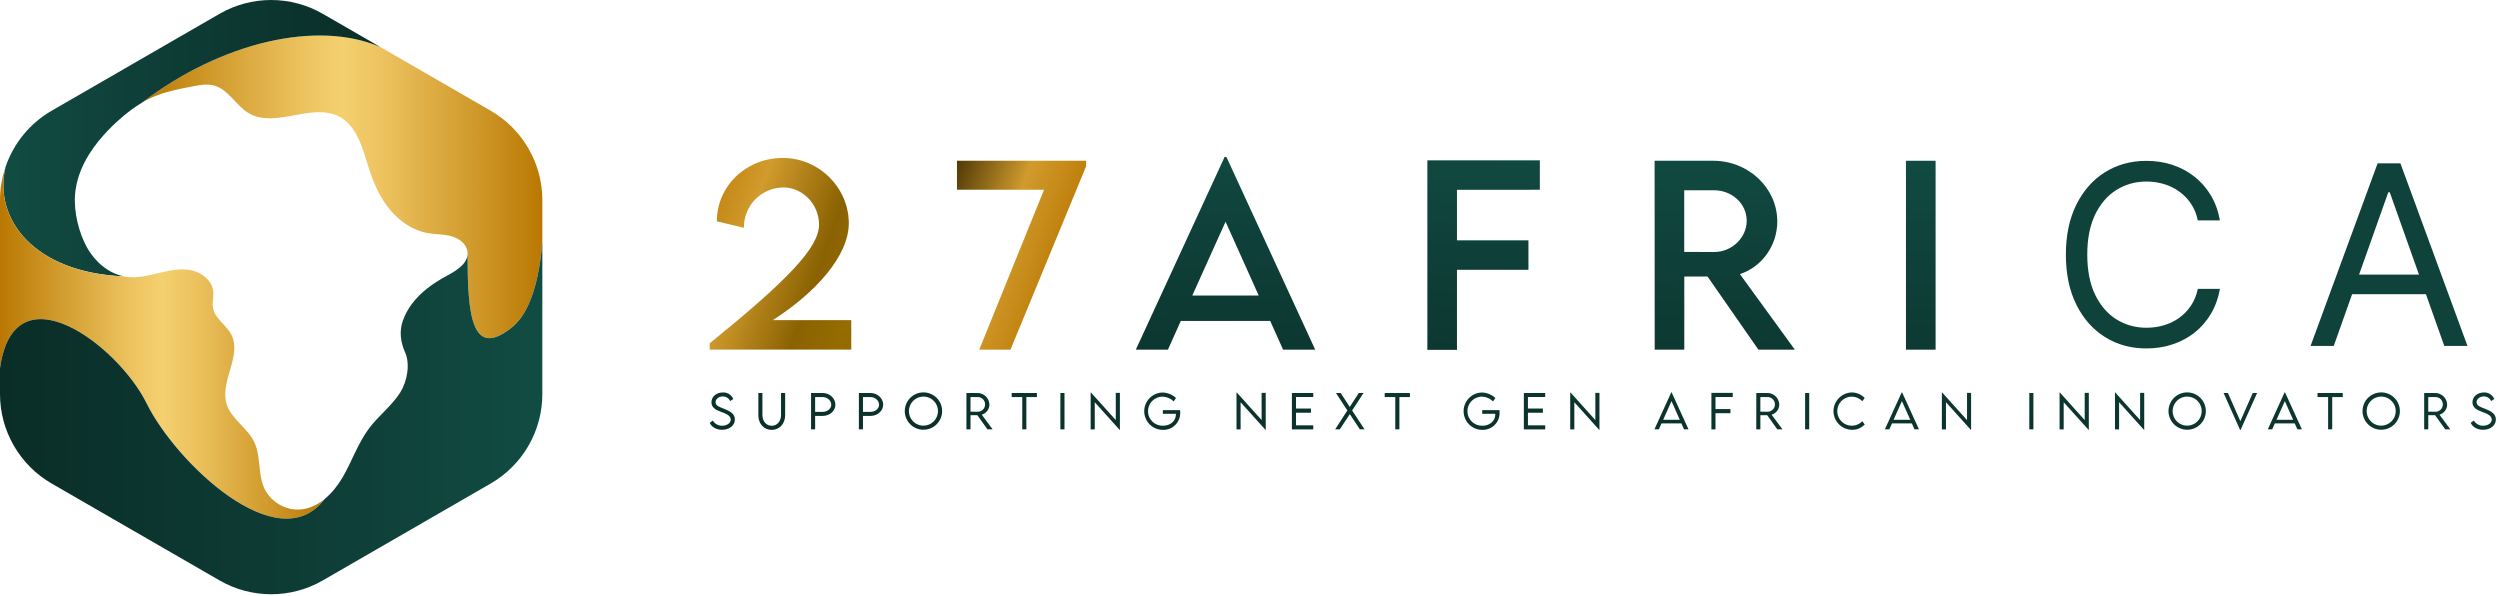<svg width="239" height="57" viewBox="0 0 239 57" fill="none" xmlns="http://www.w3.org/2000/svg">
<g clip-path="url(#clip0_17_8)">
<path d="M81.381 30.605V33.421H67.848V32.816C75.275 26.801 78.3 23.675 78.3 21.478C78.3 19.44 76.642 17.921 74.916 17.921C74.413 17.921 73.914 18.02 73.45 18.214C72.985 18.409 72.564 18.693 72.21 19.052C71.856 19.411 71.578 19.836 71.391 20.304C71.204 20.771 71.111 21.271 71.119 21.775L68.531 21.161C68.531 17.767 71.347 15.101 74.828 15.101C78.371 15.101 81.146 18.013 81.146 21.34C81.146 24.466 77.964 27.995 73.874 30.605H81.381Z" fill="url(#paint0_linear_17_8)"/>
<path d="M103.832 15.369V15.897L96.601 33.429H93.615L99.81 18.136H91.487V15.369H103.832Z" fill="url(#paint1_linear_17_8)"/>
<path d="M121.433 30.684H112.885L111.652 33.429H108.583L117.075 15H117.243L125.734 33.429H122.664L121.433 30.684ZM120.334 28.253L117.164 21.195L113.982 28.253H120.334Z" fill="url(#paint2_linear_17_8)"/>
<path d="M139.286 18.148V22.977H146.119V25.793H139.286V33.445H136.455V15.325H147.209V18.141L139.286 18.148Z" fill="url(#paint3_linear_17_8)"/>
<path d="M168.104 33.429L163.241 26.438H161.018V33.429H158.19L158.179 15.369H163.791C167.15 15.369 169.908 17.964 169.908 21.173C169.908 23.503 168.407 25.53 166.335 26.203L171.587 33.429H168.104ZM163.858 24.091C165.561 24.103 166.984 22.725 166.984 21.111C166.984 19.431 165.539 18.188 163.858 18.188H161.012V24.085L163.858 24.091Z" fill="url(#paint4_linear_17_8)"/>
<path d="M182.21 15.369H185.043V33.429H182.21V15.369Z" fill="url(#paint5_linear_17_8)"/>
<path d="M67.848 40.426L68.145 40.203C68.235 40.358 68.366 40.485 68.522 40.572C68.678 40.66 68.855 40.704 69.034 40.7C69.489 40.7 69.859 40.454 69.859 40.107C69.859 39.717 69.362 39.529 68.917 39.366C68.472 39.203 68.014 38.991 68.014 38.453C68.014 37.915 68.495 37.519 69.105 37.519C69.316 37.507 69.524 37.561 69.703 37.673C69.881 37.785 70.02 37.95 70.101 38.145L69.805 38.343C69.743 38.209 69.643 38.095 69.518 38.016C69.393 37.937 69.247 37.896 69.099 37.899C68.726 37.899 68.407 38.143 68.407 38.454C68.407 38.791 68.788 38.914 69.237 39.086C69.759 39.298 70.254 39.539 70.254 40.098C70.254 40.698 69.699 41.088 69.031 41.088C68.459 41.094 68.014 40.796 67.848 40.426Z" fill="url(#paint6_linear_17_8)"/>
<path d="M72.498 39.696V37.57H72.887V39.694C72.887 40.279 73.267 40.704 73.777 40.704C74.287 40.704 74.666 40.276 74.666 39.694V37.57H75.06V39.696C75.06 40.507 74.512 41.1 73.772 41.1C73.033 41.1 72.498 40.507 72.498 39.696Z" fill="url(#paint7_linear_17_8)"/>
<path d="M77.538 37.57H78.641C79.314 37.57 79.864 38.075 79.864 38.692C79.864 39.284 79.314 39.763 78.641 39.763H77.927V41.047H77.538V37.57ZM79.465 38.687C79.465 38.285 79.091 37.958 78.635 37.958H77.927V39.375H78.636C79.097 39.379 79.471 39.068 79.471 38.687H79.465Z" fill="url(#paint8_linear_17_8)"/>
<path d="M82.109 37.57H83.21C83.883 37.57 84.433 38.075 84.433 38.692C84.433 39.284 83.883 39.763 83.21 39.763H82.5V41.047H82.109V37.57ZM84.036 38.687C84.036 38.285 83.662 37.958 83.204 37.958H82.5V39.375H83.21C83.668 39.379 84.042 39.068 84.042 38.687H84.036Z" fill="url(#paint9_linear_17_8)"/>
<path d="M86.495 39.307C86.493 38.952 86.597 38.606 86.792 38.31C86.988 38.015 87.267 37.785 87.594 37.648C87.921 37.512 88.281 37.476 88.629 37.544C88.976 37.613 89.296 37.783 89.546 38.034C89.796 38.284 89.967 38.604 90.036 38.951C90.104 39.299 90.068 39.659 89.932 39.986C89.795 40.313 89.565 40.592 89.27 40.788C88.974 40.983 88.627 41.087 88.273 41.085C87.803 41.081 87.353 40.893 87.02 40.56C86.687 40.227 86.499 39.777 86.495 39.307ZM89.672 39.307C89.673 39.032 89.592 38.763 89.44 38.534C89.287 38.305 89.071 38.126 88.817 38.02C88.563 37.915 88.284 37.886 88.014 37.94C87.744 37.993 87.496 38.124 87.301 38.319C87.106 38.513 86.973 38.76 86.919 39.03C86.865 39.299 86.892 39.579 86.997 39.833C87.101 40.087 87.279 40.305 87.507 40.458C87.736 40.611 88.004 40.693 88.279 40.694C88.647 40.693 89 40.547 89.261 40.287C89.522 40.027 89.67 39.675 89.672 39.307Z" fill="url(#paint10_linear_17_8)"/>
<path d="M94.402 41.047L93.433 39.691H92.782V41.047H92.391V37.57H93.418C93.72 37.562 94.013 37.674 94.232 37.882C94.451 38.09 94.58 38.376 94.588 38.678C94.586 38.896 94.514 39.108 94.382 39.282C94.251 39.456 94.067 39.583 93.858 39.645L94.895 41.047H94.402ZM93.428 39.36C93.524 39.366 93.62 39.353 93.711 39.32C93.801 39.288 93.884 39.237 93.954 39.172C94.024 39.106 94.08 39.026 94.118 38.938C94.156 38.85 94.176 38.755 94.176 38.659C94.176 38.563 94.156 38.468 94.118 38.38C94.08 38.291 94.024 38.212 93.954 38.146C93.884 38.081 93.801 38.03 93.711 37.998C93.62 37.965 93.524 37.952 93.428 37.958H92.78V39.357L93.428 39.36Z" fill="url(#paint11_linear_17_8)"/>
<path d="M99.128 37.958H98.12V41.047H97.728V37.958H96.717V37.57H99.128V37.958Z" fill="url(#paint12_linear_17_8)"/>
<path d="M101.372 37.57H101.765V41.047H101.372V37.57Z" fill="url(#paint13_linear_17_8)"/>
<path d="M107.062 37.561V41.1H107.043L104.659 38.454V41.051H104.267V37.516H104.287L106.669 40.16V37.561H107.062Z" fill="url(#paint14_linear_17_8)"/>
<path d="M112.829 39.455C112.833 39.672 112.794 39.888 112.712 40.09C112.631 40.292 112.51 40.475 112.356 40.628C112.202 40.782 112.018 40.902 111.816 40.983C111.614 41.063 111.398 41.102 111.181 41.097C110.707 41.099 110.252 40.913 109.916 40.579C109.579 40.246 109.389 39.792 109.387 39.319C109.385 38.845 109.572 38.39 109.905 38.053C110.239 37.717 110.692 37.527 111.166 37.525C111.634 37.544 112.081 37.729 112.426 38.047L112.205 38.373C111.926 38.1 111.557 37.938 111.167 37.918C110.981 37.914 110.796 37.948 110.623 38.017C110.45 38.087 110.293 38.19 110.16 38.321C110.028 38.452 109.923 38.609 109.853 38.781C109.782 38.954 109.747 39.139 109.749 39.325C109.751 39.511 109.79 39.695 109.865 39.866C109.939 40.037 110.047 40.191 110.183 40.319C110.318 40.447 110.477 40.547 110.652 40.613C110.827 40.678 111.012 40.708 111.199 40.7C111.879 40.7 112.414 40.245 112.414 39.63C112.415 39.607 112.415 39.584 112.414 39.562H111.167V39.207H112.82C112.827 39.29 112.83 39.372 112.829 39.455Z" fill="url(#paint15_linear_17_8)"/>
<path d="M121.004 37.561V41.1H120.985L118.602 38.454V41.051H118.209V37.516H118.231L120.611 40.16V37.561H121.004Z" fill="url(#paint16_linear_17_8)"/>
<path d="M123.899 37.956V39.056H125.329V39.455H123.899V40.663H125.548V41.053H123.506V37.57H125.548V37.956H123.899Z" fill="url(#paint17_linear_17_8)"/>
<path d="M128.808 39.239L127.717 37.57H128.17L129.037 38.904L129.9 37.57H130.356L129.264 39.239L130.45 41.047H130.005L129.043 39.593L128.084 41.047H127.64L128.808 39.239Z" fill="url(#paint18_linear_17_8)"/>
<path d="M134.788 37.958H133.782V41.047H133.389V37.958H132.376V37.57H134.788V37.958Z" fill="url(#paint19_linear_17_8)"/>
<path d="M143.36 39.455C143.365 39.672 143.325 39.888 143.244 40.09C143.163 40.291 143.042 40.474 142.888 40.628C142.734 40.781 142.551 40.902 142.349 40.982C142.147 41.063 141.931 41.102 141.714 41.097C141.479 41.098 141.247 41.053 141.03 40.964C140.813 40.875 140.615 40.745 140.449 40.58C140.112 40.246 139.922 39.793 139.92 39.319C139.918 38.846 140.104 38.391 140.437 38.054C140.77 37.718 141.224 37.527 141.697 37.525C142.166 37.544 142.612 37.729 142.957 38.047L142.738 38.373C142.459 38.1 142.09 37.938 141.7 37.918C141.514 37.914 141.329 37.948 141.156 38.018C140.983 38.087 140.826 38.191 140.694 38.322C140.562 38.453 140.457 38.61 140.386 38.782C140.316 38.955 140.281 39.139 140.283 39.326C140.285 39.512 140.325 39.696 140.399 39.867C140.474 40.037 140.582 40.191 140.717 40.32C140.852 40.448 141.012 40.547 141.187 40.613C141.361 40.678 141.547 40.708 141.733 40.7C142.412 40.7 142.947 40.245 142.947 39.63C142.949 39.607 142.949 39.584 142.947 39.562H141.7V39.207H143.353C143.36 39.29 143.363 39.372 143.36 39.455Z" fill="url(#paint20_linear_17_8)"/>
<path d="M146.071 37.956V39.056H147.501V39.455H146.071V40.663H147.722V41.053H145.68V37.57H147.722V37.956H146.071Z" fill="url(#paint21_linear_17_8)"/>
<path d="M152.908 37.561V41.1H152.889L150.506 38.454V41.051H150.113V37.516H150.135L152.515 40.16V37.561H152.908Z" fill="url(#paint22_linear_17_8)"/>
<path d="M160.74 40.474H158.841L158.586 41.047H158.162L159.769 37.516H159.812L161.421 41.047H160.995L160.74 40.474ZM160.591 40.134L159.796 38.346L158.998 40.134H160.591Z" fill="url(#paint23_linear_17_8)"/>
<path d="M164.003 37.952V39.109H165.432V39.502H164.003V41.051H163.61V37.561H165.653V37.952H164.003Z" fill="url(#paint24_linear_17_8)"/>
<path d="M169.912 41.047L168.942 39.691H168.292V41.047H167.9V37.57H168.928C169.23 37.562 169.523 37.674 169.743 37.882C169.962 38.09 170.09 38.376 170.099 38.678C170.097 38.896 170.024 39.108 169.893 39.282C169.761 39.456 169.578 39.583 169.368 39.645L170.406 41.047H169.912ZM168.937 39.36C169.033 39.366 169.129 39.353 169.22 39.32C169.31 39.288 169.393 39.237 169.463 39.172C169.533 39.106 169.589 39.026 169.627 38.938C169.666 38.85 169.685 38.755 169.685 38.659C169.685 38.563 169.666 38.468 169.627 38.38C169.589 38.291 169.533 38.212 169.463 38.146C169.393 38.081 169.31 38.03 169.22 37.998C169.129 37.965 169.033 37.952 168.937 37.958H168.29V39.357L168.937 39.36Z" fill="url(#paint25_linear_17_8)"/>
<path d="M172.568 37.57H172.961V41.047H172.568V37.57Z" fill="url(#paint26_linear_17_8)"/>
<path d="M175.279 39.307C175.283 38.835 175.471 38.383 175.803 38.049C176.136 37.714 176.586 37.523 177.058 37.516C177.514 37.528 177.948 37.718 178.266 38.047L178.037 38.355C177.911 38.221 177.759 38.114 177.591 38.039C177.422 37.964 177.24 37.923 177.056 37.919C176.825 37.916 176.597 37.969 176.393 38.076C176.188 38.182 176.013 38.338 175.883 38.529C175.754 38.72 175.674 38.941 175.651 39.17C175.628 39.4 175.663 39.632 175.752 39.844C175.841 40.057 175.982 40.245 176.162 40.389C176.342 40.534 176.555 40.632 176.782 40.674C177.009 40.715 177.242 40.7 177.462 40.629C177.681 40.557 177.88 40.433 178.039 40.266L178.266 40.581C178.111 40.742 177.926 40.871 177.721 40.959C177.516 41.046 177.296 41.092 177.073 41.093C176.599 41.091 176.145 40.903 175.809 40.568C175.473 40.234 175.283 39.781 175.279 39.307Z" fill="url(#paint27_linear_17_8)"/>
<path d="M182.771 40.474H180.874L180.619 41.047H180.192L181.8 37.516H181.843L183.453 41.047H183.026L182.771 40.474ZM182.623 40.134L181.823 38.346L181.024 40.134H182.623Z" fill="url(#paint28_linear_17_8)"/>
<path d="M188.437 37.561V41.1H188.418L186.035 38.454V41.051H185.642V37.516H185.664L188.048 40.16V37.561H188.437Z" fill="url(#paint29_linear_17_8)"/>
<path d="M194.001 37.57H194.394V41.047H194.001V37.57Z" fill="url(#paint30_linear_17_8)"/>
<path d="M199.691 37.561V41.1H199.672L197.289 38.454V41.051H196.896V37.516H196.917L199.298 40.16V37.561H199.691Z" fill="url(#paint31_linear_17_8)"/>
<path d="M204.988 37.561V41.1H204.969L202.586 38.454V41.051H202.193V37.516H202.214L204.595 40.16V37.561H204.988Z" fill="url(#paint32_linear_17_8)"/>
<path d="M207.306 39.307C207.304 38.952 207.408 38.606 207.604 38.31C207.799 38.015 208.078 37.785 208.405 37.648C208.732 37.512 209.092 37.476 209.44 37.544C209.788 37.613 210.107 37.783 210.357 38.034C210.608 38.284 210.778 38.604 210.847 38.951C210.916 39.299 210.88 39.659 210.743 39.986C210.607 40.313 210.376 40.592 210.081 40.788C209.786 40.983 209.439 41.087 209.085 41.085C208.614 41.081 208.164 40.893 207.831 40.56C207.499 40.227 207.31 39.777 207.306 39.307ZM210.484 39.307C210.484 39.032 210.403 38.763 210.251 38.534C210.099 38.305 209.882 38.126 209.628 38.02C209.374 37.915 209.095 37.886 208.825 37.94C208.555 37.993 208.307 38.124 208.113 38.319C207.918 38.513 207.785 38.76 207.731 39.03C207.676 39.299 207.703 39.579 207.808 39.833C207.913 40.087 208.09 40.305 208.319 40.458C208.547 40.611 208.816 40.693 209.091 40.694C209.459 40.693 209.812 40.547 210.073 40.287C210.334 40.027 210.481 39.675 210.484 39.307Z" fill="url(#paint33_linear_17_8)"/>
<path d="M215.781 37.57L214.198 41.1H214.151L212.574 37.57H212.99L214.176 40.264L215.361 37.57H215.781Z" fill="url(#paint34_linear_17_8)"/>
<path d="M219.373 40.474H217.475L217.221 41.047H216.801L218.407 37.516H218.45L220.061 41.047H219.634L219.373 40.474ZM219.225 40.134L218.431 38.346L217.633 40.134H219.225Z" fill="url(#paint35_linear_17_8)"/>
<path d="M223.967 37.958H222.96V41.047H222.567V37.958H221.555V37.57H223.967V37.958Z" fill="url(#paint36_linear_17_8)"/>
<path d="M225.856 39.307C225.854 38.952 225.958 38.606 226.154 38.31C226.349 38.015 226.629 37.785 226.956 37.648C227.282 37.512 227.643 37.476 227.99 37.544C228.338 37.613 228.657 37.783 228.908 38.034C229.158 38.284 229.328 38.604 229.397 38.951C229.466 39.299 229.43 39.659 229.293 39.986C229.157 40.313 228.926 40.592 228.631 40.788C228.336 40.983 227.989 41.087 227.635 41.085C227.164 41.081 226.714 40.893 226.381 40.56C226.049 40.227 225.86 39.777 225.856 39.307ZM229.032 39.307C229.033 39.032 228.952 38.763 228.8 38.534C228.647 38.305 228.431 38.126 228.177 38.02C227.923 37.915 227.644 37.886 227.374 37.94C227.104 37.993 226.856 38.124 226.661 38.319C226.466 38.513 226.333 38.76 226.279 39.03C226.225 39.299 226.252 39.579 226.357 39.833C226.461 40.087 226.639 40.305 226.867 40.458C227.096 40.611 227.364 40.693 227.639 40.694C228.007 40.693 228.36 40.547 228.621 40.287C228.882 40.027 229.03 39.675 229.032 39.307Z" fill="url(#paint37_linear_17_8)"/>
<path d="M233.763 41.047L232.793 39.691H232.143V41.047H231.751V37.57H232.776C233.078 37.562 233.371 37.674 233.591 37.882C233.811 38.09 233.939 38.376 233.949 38.678C233.946 38.896 233.873 39.108 233.741 39.282C233.61 39.456 233.426 39.583 233.216 39.645L234.254 41.047H233.763ZM232.788 39.36C232.884 39.366 232.98 39.353 233.071 39.32C233.161 39.288 233.244 39.237 233.314 39.172C233.384 39.106 233.44 39.026 233.478 38.938C233.517 38.85 233.536 38.755 233.536 38.659C233.536 38.563 233.517 38.468 233.478 38.38C233.44 38.291 233.384 38.212 233.314 38.146C233.244 38.081 233.161 38.03 233.071 37.998C232.98 37.965 232.884 37.952 232.788 37.958H232.14V39.357L232.788 39.36Z" fill="url(#paint38_linear_17_8)"/>
<path d="M236.2 40.426L236.496 40.203C236.587 40.358 236.717 40.485 236.873 40.572C237.03 40.66 237.207 40.704 237.386 40.7C237.841 40.7 238.211 40.454 238.211 40.107C238.211 39.717 237.713 39.529 237.268 39.366C236.824 39.203 236.366 38.991 236.366 38.453C236.366 37.915 236.846 37.519 237.457 37.519C237.667 37.507 237.876 37.561 238.054 37.673C238.233 37.785 238.372 37.95 238.453 38.145L238.156 38.343C238.094 38.209 237.995 38.095 237.87 38.016C237.744 37.937 237.599 37.896 237.451 37.899C237.077 37.899 236.759 38.143 236.759 38.454C236.759 38.791 237.141 38.914 237.589 39.086C238.11 39.298 238.605 39.539 238.605 40.098C238.605 40.698 238.051 41.088 237.383 41.088C236.809 41.094 236.364 40.796 236.2 40.426Z" fill="url(#paint39_linear_17_8)"/>
<path d="M212.225 21.072H210.111C209.986 20.464 209.768 19.93 209.455 19.469C209.148 19.009 208.773 18.623 208.33 18.31C207.893 17.992 207.407 17.753 206.873 17.594C206.339 17.435 205.782 17.356 205.202 17.356C204.145 17.356 203.188 17.623 202.33 18.157C201.478 18.691 200.799 19.478 200.293 20.518C199.793 21.557 199.543 22.833 199.543 24.344C199.543 25.856 199.793 27.131 200.293 28.171C200.799 29.211 201.478 29.998 202.33 30.532C203.188 31.066 204.145 31.333 205.202 31.333C205.782 31.333 206.339 31.253 206.873 31.094C207.407 30.935 207.893 30.699 208.33 30.387C208.773 30.069 209.148 29.68 209.455 29.219C209.768 28.753 209.986 28.219 210.111 27.617H212.225C212.066 28.509 211.776 29.307 211.356 30.012C210.935 30.716 210.413 31.316 209.788 31.81C209.163 32.299 208.461 32.671 207.682 32.927C206.91 33.182 206.083 33.31 205.202 33.31C203.714 33.31 202.39 32.947 201.231 32.219C200.072 31.492 199.16 30.458 198.495 29.117C197.83 27.776 197.498 26.185 197.498 24.344C197.498 22.503 197.83 20.913 198.495 19.572C199.16 18.231 200.072 17.197 201.231 16.469C202.39 15.742 203.714 15.378 205.202 15.378C206.083 15.378 206.91 15.506 207.682 15.762C208.461 16.018 209.163 16.393 209.788 16.887C210.413 17.375 210.935 17.972 211.356 18.677C211.776 19.375 212.066 20.174 212.225 21.072ZM223.106 33.072H220.89L227.3 15.617H229.481L235.89 33.072H233.675L228.459 18.378H228.322L223.106 33.072ZM223.925 26.253H232.856V28.128H223.925V26.253Z" fill="#0F423A"/>
</g>
<path d="M51.848 19.136V23.145C51.582 26.339 50.832 29.775 48.951 31.286C45.034 34.437 44.706 29.932 44.698 24.337C44.705 24.264 44.705 24.19 44.698 24.116C44.638 23.354 43.915 22.796 43.178 22.587C42.442 22.378 41.66 22.419 40.907 22.286C39.478 22.036 38.208 21.165 37.282 20.05C36.356 18.935 35.748 17.587 35.303 16.206C34.687 14.298 34.179 12.049 32.394 11.131C29.792 9.797 26.347 12.3 23.812 10.839C22.557 10.114 21.843 8.538 20.441 8.171C19.791 7.999 19.102 8.124 18.441 8.252C17.604 8.411 16.761 8.573 15.942 8.809C15.409 8.958 14.89 9.148 14.387 9.379C14.108 9.509 13.84 9.651 13.578 9.806C21.224 3.987 30.356 1.901 36.362 4.495L46.913 10.587C48.413 11.454 49.659 12.7 50.525 14.2C51.391 15.701 51.848 17.403 51.848 19.136Z" fill="url(#paint40_linear_17_8)"/>
<path d="M36.361 4.495C30.356 1.901 21.224 3.987 13.576 9.809C12.793 10.285 12.058 10.836 11.381 11.453C10.872 11.902 10.389 12.38 9.935 12.885H9.931V12.889C8.476 14.508 7.361 16.425 7.177 18.566C7.037 20.217 7.525 22.255 8.337 23.698C9.083 25.018 10.343 26.11 11.816 26.417C3.31 26.057 -0.644 21 0.526 15.969C1.295 13.697 2.863 11.783 4.94 10.584L20.986 1.322C22.487 0.456 24.19 0 25.922 0C27.655 0 29.358 0.456 30.858 1.322L36.361 4.495Z" fill="url(#paint41_linear_17_8)"/>
<path d="M31.047 47.696C26.581 53.63 16.764 44.135 14.028 38.583C11.292 33.031 1.343 25.467 6.3055e-05 35.202V19.136C-0.001 18.061 0.176 16.992 0.522 15.974C-0.648 21.005 3.308 26.062 11.812 26.422C11.947 26.45 12.083 26.471 12.22 26.485C13.243 26.595 14.264 26.322 15.266 26.08C16.267 25.838 17.313 25.622 18.32 25.843C19.328 26.064 20.281 26.839 20.386 27.864C20.441 28.391 20.27 28.926 20.363 29.449C20.546 30.468 21.629 31.056 22.106 31.973C23.166 33.981 20.998 36.448 21.661 38.62C22.097 40.05 23.625 40.877 24.286 42.22C24.959 43.584 24.634 45.269 25.257 46.657C25.829 47.936 27.238 48.791 28.638 48.711C29.543 48.663 30.352 48.268 31.047 47.696Z" fill="url(#paint42_linear_17_8)"/>
<path d="M51.848 23.145V37.672C51.848 39.405 51.392 41.107 50.526 42.608C49.659 44.109 48.413 45.356 46.913 46.223L30.86 55.488C29.36 56.355 27.657 56.81 25.924 56.81C24.192 56.81 22.489 56.355 20.988 55.488L4.936 46.223C3.435 45.356 2.189 44.109 1.323 42.608C0.456 41.107 0 39.405 6.10352e-05 37.672L6.10352e-05 35.202C1.343 25.467 11.295 33.029 14.028 38.583C16.761 44.136 26.578 53.63 31.047 47.696C31.733 47.133 32.31 46.392 32.759 45.623C33.66 44.078 34.227 42.338 35.31 40.913C36.217 39.719 37.456 38.789 38.261 37.523C38.92 36.481 39.237 34.808 38.724 33.674C38.295 32.731 38.16 31.666 38.502 30.686C38.711 30.094 39.01 29.538 39.389 29.037C40.244 27.904 41.43 27.058 42.679 26.388C43.559 25.914 44.622 25.289 44.697 24.341C44.706 29.935 45.034 34.441 48.95 31.29C50.832 29.776 51.582 26.34 51.848 23.145Z" fill="url(#paint43_linear_17_8)"/>
<defs>
<linearGradient id="paint0_linear_17_8" x1="64.481" y1="21.684" x2="99.216" y2="33.806" gradientUnits="userSpaceOnUse">
<stop stop-color="#BA7802"/>
<stop offset="0.18" stop-color="#D19B2D"/>
<stop offset="0.39" stop-color="#8A6202"/>
<stop offset="0.5" stop-color="#956C00"/>
<stop offset="0.61" stop-color="#956900"/>
<stop offset="0.82" stop-color="#D19B2D"/>
<stop offset="1" stop-color="#BA7802"/>
</linearGradient>
<linearGradient id="paint1_linear_17_8" x1="67.353" y1="13.451" x2="102.089" y2="25.573" gradientUnits="userSpaceOnUse">
<stop stop-color="#BA7802"/>
<stop offset="0.18" stop-color="#D19B2D"/>
<stop offset="0.39" stop-color="#805A00"/>
<stop offset="0.5" stop-color="#755500"/>
<stop offset="0.61" stop-color="#3D2B00"/>
<stop offset="0.82" stop-color="#D19B2D"/>
<stop offset="1" stop-color="#BA7802"/>
</linearGradient>
<linearGradient id="paint2_linear_17_8" x1="116.648" y1="46.191" x2="118.047" y2="11.222" gradientUnits="userSpaceOnUse">
<stop stop-color="#0A2D27"/>
<stop offset="0.64" stop-color="#0E3F38"/>
<stop offset="1" stop-color="#114C43"/>
</linearGradient>
<linearGradient id="paint3_linear_17_8" x1="140.617" y1="47.15" x2="142.015" y2="12.181" gradientUnits="userSpaceOnUse">
<stop stop-color="#0A2D27"/>
<stop offset="0.64" stop-color="#0E3F38"/>
<stop offset="1" stop-color="#114C43"/>
</linearGradient>
<linearGradient id="paint4_linear_17_8" x1="163.937" y1="48.082" x2="165.334" y2="13.113" gradientUnits="userSpaceOnUse">
<stop stop-color="#0A2D27"/>
<stop offset="0.64" stop-color="#0E3F38"/>
<stop offset="1" stop-color="#114C43"/>
</linearGradient>
<linearGradient id="paint5_linear_17_8" x1="182.648" y1="48.831" x2="184.047" y2="13.862" gradientUnits="userSpaceOnUse">
<stop stop-color="#0A2D27"/>
<stop offset="0.64" stop-color="#0E3F38"/>
<stop offset="1" stop-color="#114C43"/>
</linearGradient>
<linearGradient id="paint6_linear_17_8" x1="68.89" y1="44.281" x2="70.289" y2="9.312" gradientUnits="userSpaceOnUse">
<stop stop-color="#0A2D27"/>
<stop offset="0.64" stop-color="#0E3F38"/>
<stop offset="1" stop-color="#114C43"/>
</linearGradient>
<linearGradient id="paint7_linear_17_8" x1="73.553" y1="44.467" x2="74.952" y2="9.498" gradientUnits="userSpaceOnUse">
<stop stop-color="#0A2D27"/>
<stop offset="0.64" stop-color="#0E3F38"/>
<stop offset="1" stop-color="#114C43"/>
</linearGradient>
<linearGradient id="paint8_linear_17_8" x1="78.439" y1="44.663" x2="79.838" y2="9.694" gradientUnits="userSpaceOnUse">
<stop stop-color="#0A2D27"/>
<stop offset="0.64" stop-color="#0E3F38"/>
<stop offset="1" stop-color="#114C43"/>
</linearGradient>
<linearGradient id="paint9_linear_17_8" x1="83.003" y1="44.845" x2="84.402" y2="9.876" gradientUnits="userSpaceOnUse">
<stop stop-color="#0A2D27"/>
<stop offset="0.64" stop-color="#0E3F38"/>
<stop offset="1" stop-color="#114C43"/>
</linearGradient>
<linearGradient id="paint10_linear_17_8" x1="88.052" y1="45.047" x2="89.451" y2="10.078" gradientUnits="userSpaceOnUse">
<stop stop-color="#0A2D27"/>
<stop offset="0.64" stop-color="#0E3F38"/>
<stop offset="1" stop-color="#114C43"/>
</linearGradient>
<linearGradient id="paint11_linear_17_8" x1="93.4" y1="45.26" x2="94.799" y2="10.293" gradientUnits="userSpaceOnUse">
<stop stop-color="#0A2D27"/>
<stop offset="0.64" stop-color="#0E3F38"/>
<stop offset="1" stop-color="#114C43"/>
</linearGradient>
<linearGradient id="paint12_linear_17_8" x1="97.615" y1="45.429" x2="99.014" y2="10.46" gradientUnits="userSpaceOnUse">
<stop stop-color="#0A2D27"/>
<stop offset="0.64" stop-color="#0E3F38"/>
<stop offset="1" stop-color="#114C43"/>
</linearGradient>
<linearGradient id="paint13_linear_17_8" x1="101.317" y1="45.578" x2="102.716" y2="10.608" gradientUnits="userSpaceOnUse">
<stop stop-color="#0A2D27"/>
<stop offset="0.64" stop-color="#0E3F38"/>
<stop offset="1" stop-color="#114C43"/>
</linearGradient>
<linearGradient id="paint14_linear_17_8" x1="105.406" y1="45.74" x2="106.806" y2="10.773" gradientUnits="userSpaceOnUse">
<stop stop-color="#0A2D27"/>
<stop offset="0.64" stop-color="#0E3F38"/>
<stop offset="1" stop-color="#114C43"/>
</linearGradient>
<linearGradient id="paint15_linear_17_8" x1="110.841" y1="45.958" x2="112.24" y2="10.989" gradientUnits="userSpaceOnUse">
<stop stop-color="#0A2D27"/>
<stop offset="0.64" stop-color="#0E3F38"/>
<stop offset="1" stop-color="#114C43"/>
</linearGradient>
<linearGradient id="paint16_linear_17_8" x1="119.328" y1="46.298" x2="120.726" y2="11.329" gradientUnits="userSpaceOnUse">
<stop stop-color="#0A2D27"/>
<stop offset="0.64" stop-color="#0E3F38"/>
<stop offset="1" stop-color="#114C43"/>
</linearGradient>
<linearGradient id="paint17_linear_17_8" x1="124.24" y1="46.495" x2="125.639" y2="11.526" gradientUnits="userSpaceOnUse">
<stop stop-color="#0A2D27"/>
<stop offset="0.64" stop-color="#0E3F38"/>
<stop offset="1" stop-color="#114C43"/>
</linearGradient>
<linearGradient id="paint18_linear_17_8" x1="128.785" y1="46.676" x2="130.184" y2="11.708" gradientUnits="userSpaceOnUse">
<stop stop-color="#0A2D27"/>
<stop offset="0.64" stop-color="#0E3F38"/>
<stop offset="1" stop-color="#114C43"/>
</linearGradient>
<linearGradient id="paint19_linear_17_8" x1="133.218" y1="46.854" x2="134.617" y2="11.885" gradientUnits="userSpaceOnUse">
<stop stop-color="#0A2D27"/>
<stop offset="0.64" stop-color="#0E3F38"/>
<stop offset="1" stop-color="#114C43"/>
</linearGradient>
<linearGradient id="paint20_linear_17_8" x1="141.324" y1="47.178" x2="142.723" y2="12.209" gradientUnits="userSpaceOnUse">
<stop stop-color="#0A2D27"/>
<stop offset="0.64" stop-color="#0E3F38"/>
<stop offset="1" stop-color="#114C43"/>
</linearGradient>
<linearGradient id="paint21_linear_17_8" x1="146.378" y1="47.38" x2="147.777" y2="12.411" gradientUnits="userSpaceOnUse">
<stop stop-color="#0A2D27"/>
<stop offset="0.64" stop-color="#0E3F38"/>
<stop offset="1" stop-color="#114C43"/>
</linearGradient>
<linearGradient id="paint22_linear_17_8" x1="151.18" y1="47.572" x2="152.579" y2="12.603" gradientUnits="userSpaceOnUse">
<stop stop-color="#0A2D27"/>
<stop offset="0.64" stop-color="#0E3F38"/>
<stop offset="1" stop-color="#114C43"/>
</linearGradient>
<linearGradient id="paint23_linear_17_8" x1="159.517" y1="47.906" x2="160.916" y2="12.937" gradientUnits="userSpaceOnUse">
<stop stop-color="#0A2D27"/>
<stop offset="0.64" stop-color="#0E3F38"/>
<stop offset="1" stop-color="#114C43"/>
</linearGradient>
<linearGradient id="paint24_linear_17_8" x1="164.218" y1="48.094" x2="165.617" y2="13.125" gradientUnits="userSpaceOnUse">
<stop stop-color="#0A2D27"/>
<stop offset="0.64" stop-color="#0E3F38"/>
<stop offset="1" stop-color="#114C43"/>
</linearGradient>
<linearGradient id="paint25_linear_17_8" x1="168.789" y1="48.276" x2="170.187" y2="13.307" gradientUnits="userSpaceOnUse">
<stop stop-color="#0A2D27"/>
<stop offset="0.64" stop-color="#0E3F38"/>
<stop offset="1" stop-color="#114C43"/>
</linearGradient>
<linearGradient id="paint26_linear_17_8" x1="172.401" y1="48.42" x2="173.8" y2="13.453" gradientUnits="userSpaceOnUse">
<stop stop-color="#0A2D27"/>
<stop offset="0.64" stop-color="#0E3F38"/>
<stop offset="1" stop-color="#114C43"/>
</linearGradient>
<linearGradient id="paint27_linear_17_8" x1="176.423" y1="48.582" x2="177.822" y2="13.613" gradientUnits="userSpaceOnUse">
<stop stop-color="#0A2D27"/>
<stop offset="0.64" stop-color="#0E3F38"/>
<stop offset="1" stop-color="#114C43"/>
</linearGradient>
<linearGradient id="paint28_linear_17_8" x1="181.514" y1="48.785" x2="182.914" y2="13.817" gradientUnits="userSpaceOnUse">
<stop stop-color="#0A2D27"/>
<stop offset="0.64" stop-color="#0E3F38"/>
<stop offset="1" stop-color="#114C43"/>
</linearGradient>
<linearGradient id="paint29_linear_17_8" x1="186.653" y1="48.991" x2="188.052" y2="14.022" gradientUnits="userSpaceOnUse">
<stop stop-color="#0A2D27"/>
<stop offset="0.64" stop-color="#0E3F38"/>
<stop offset="1" stop-color="#114C43"/>
</linearGradient>
<linearGradient id="paint30_linear_17_8" x1="193.8" y1="49.277" x2="195.197" y2="14.308" gradientUnits="userSpaceOnUse">
<stop stop-color="#0A2D27"/>
<stop offset="0.64" stop-color="#0E3F38"/>
<stop offset="1" stop-color="#114C43"/>
</linearGradient>
<linearGradient id="paint31_linear_17_8" x1="197.887" y1="49.44" x2="199.286" y2="14.472" gradientUnits="userSpaceOnUse">
<stop stop-color="#0A2D27"/>
<stop offset="0.64" stop-color="#0E3F38"/>
<stop offset="1" stop-color="#114C43"/>
</linearGradient>
<linearGradient id="paint32_linear_17_8" x1="203.177" y1="49.652" x2="204.575" y2="14.683" gradientUnits="userSpaceOnUse">
<stop stop-color="#0A2D27"/>
<stop offset="0.64" stop-color="#0E3F38"/>
<stop offset="1" stop-color="#114C43"/>
</linearGradient>
<linearGradient id="paint33_linear_17_8" x1="208.671" y1="49.871" x2="210.069" y2="14.904" gradientUnits="userSpaceOnUse">
<stop stop-color="#0A2D27"/>
<stop offset="0.64" stop-color="#0E3F38"/>
<stop offset="1" stop-color="#114C43"/>
</linearGradient>
<linearGradient id="paint34_linear_17_8" x1="213.676" y1="50.071" x2="215.075" y2="15.104" gradientUnits="userSpaceOnUse">
<stop stop-color="#0A2D27"/>
<stop offset="0.64" stop-color="#0E3F38"/>
<stop offset="1" stop-color="#114C43"/>
</linearGradient>
<linearGradient id="paint35_linear_17_8" x1="218.057" y1="50.248" x2="219.456" y2="15.279" gradientUnits="userSpaceOnUse">
<stop stop-color="#0A2D27"/>
<stop offset="0.64" stop-color="#0E3F38"/>
<stop offset="1" stop-color="#114C43"/>
</linearGradient>
<linearGradient id="paint36_linear_17_8" x1="222.255" y1="50.415" x2="223.654" y2="15.446" gradientUnits="userSpaceOnUse">
<stop stop-color="#0A2D27"/>
<stop offset="0.64" stop-color="#0E3F38"/>
<stop offset="1" stop-color="#114C43"/>
</linearGradient>
<linearGradient id="paint37_linear_17_8" x1="227.192" y1="50.612" x2="228.589" y2="15.643" gradientUnits="userSpaceOnUse">
<stop stop-color="#0A2D27"/>
<stop offset="0.64" stop-color="#0E3F38"/>
<stop offset="1" stop-color="#114C43"/>
</linearGradient>
<linearGradient id="paint38_linear_17_8" x1="232.538" y1="50.826" x2="233.937" y2="15.858" gradientUnits="userSpaceOnUse">
<stop stop-color="#0A2D27"/>
<stop offset="0.64" stop-color="#0E3F38"/>
<stop offset="1" stop-color="#114C43"/>
</linearGradient>
<linearGradient id="paint39_linear_17_8" x1="236.974" y1="51.004" x2="238.373" y2="16.035" gradientUnits="userSpaceOnUse">
<stop stop-color="#0A2D27"/>
<stop offset="0.64" stop-color="#0E3F38"/>
<stop offset="1" stop-color="#114C43"/>
</linearGradient>
<linearGradient id="paint40_linear_17_8" x1="13.576" y1="17.861" x2="51.848" y2="17.861" gradientUnits="userSpaceOnUse">
<stop stop-color="#BA7802"/>
<stop offset="0.18" stop-color="#D19B2D"/>
<stop offset="0.39" stop-color="#EBC15D"/>
<stop offset="0.5" stop-color="#F5D06F"/>
<stop offset="0.61" stop-color="#EBC15D"/>
<stop offset="0.82" stop-color="#D19B2D"/>
<stop offset="1" stop-color="#BA7802"/>
</linearGradient>
<linearGradient id="paint41_linear_17_8" x1="0.321" y1="13.21" x2="36.361" y2="13.21" gradientUnits="userSpaceOnUse">
<stop stop-color="#114C43"/>
<stop offset="0.36" stop-color="#0E3F38"/>
<stop offset="1" stop-color="#0A2D27"/>
</linearGradient>
<linearGradient id="paint42_linear_17_8" x1="6.3055e-05" y1="32.776" x2="31.047" y2="32.776" gradientUnits="userSpaceOnUse">
<stop stop-color="#BA7802"/>
<stop offset="0.18" stop-color="#D19B2D"/>
<stop offset="0.39" stop-color="#EBC15D"/>
<stop offset="0.5" stop-color="#F5D06F"/>
<stop offset="0.61" stop-color="#EBC15D"/>
<stop offset="0.82" stop-color="#D19B2D"/>
<stop offset="1" stop-color="#BA7802"/>
</linearGradient>
<linearGradient id="paint43_linear_17_8" x1="6.10352e-05" y1="39.978" x2="51.848" y2="39.978" gradientUnits="userSpaceOnUse">
<stop stop-color="#0A2D27"/>
<stop offset="0.64" stop-color="#0E3F38"/>
<stop offset="1" stop-color="#114C43"/>
</linearGradient>
<clipPath id="clip0_17_8">
<rect width="170.757" height="26.1" fill="white" transform="translate(67.848 15)"/>
</clipPath>
</defs>
</svg>
